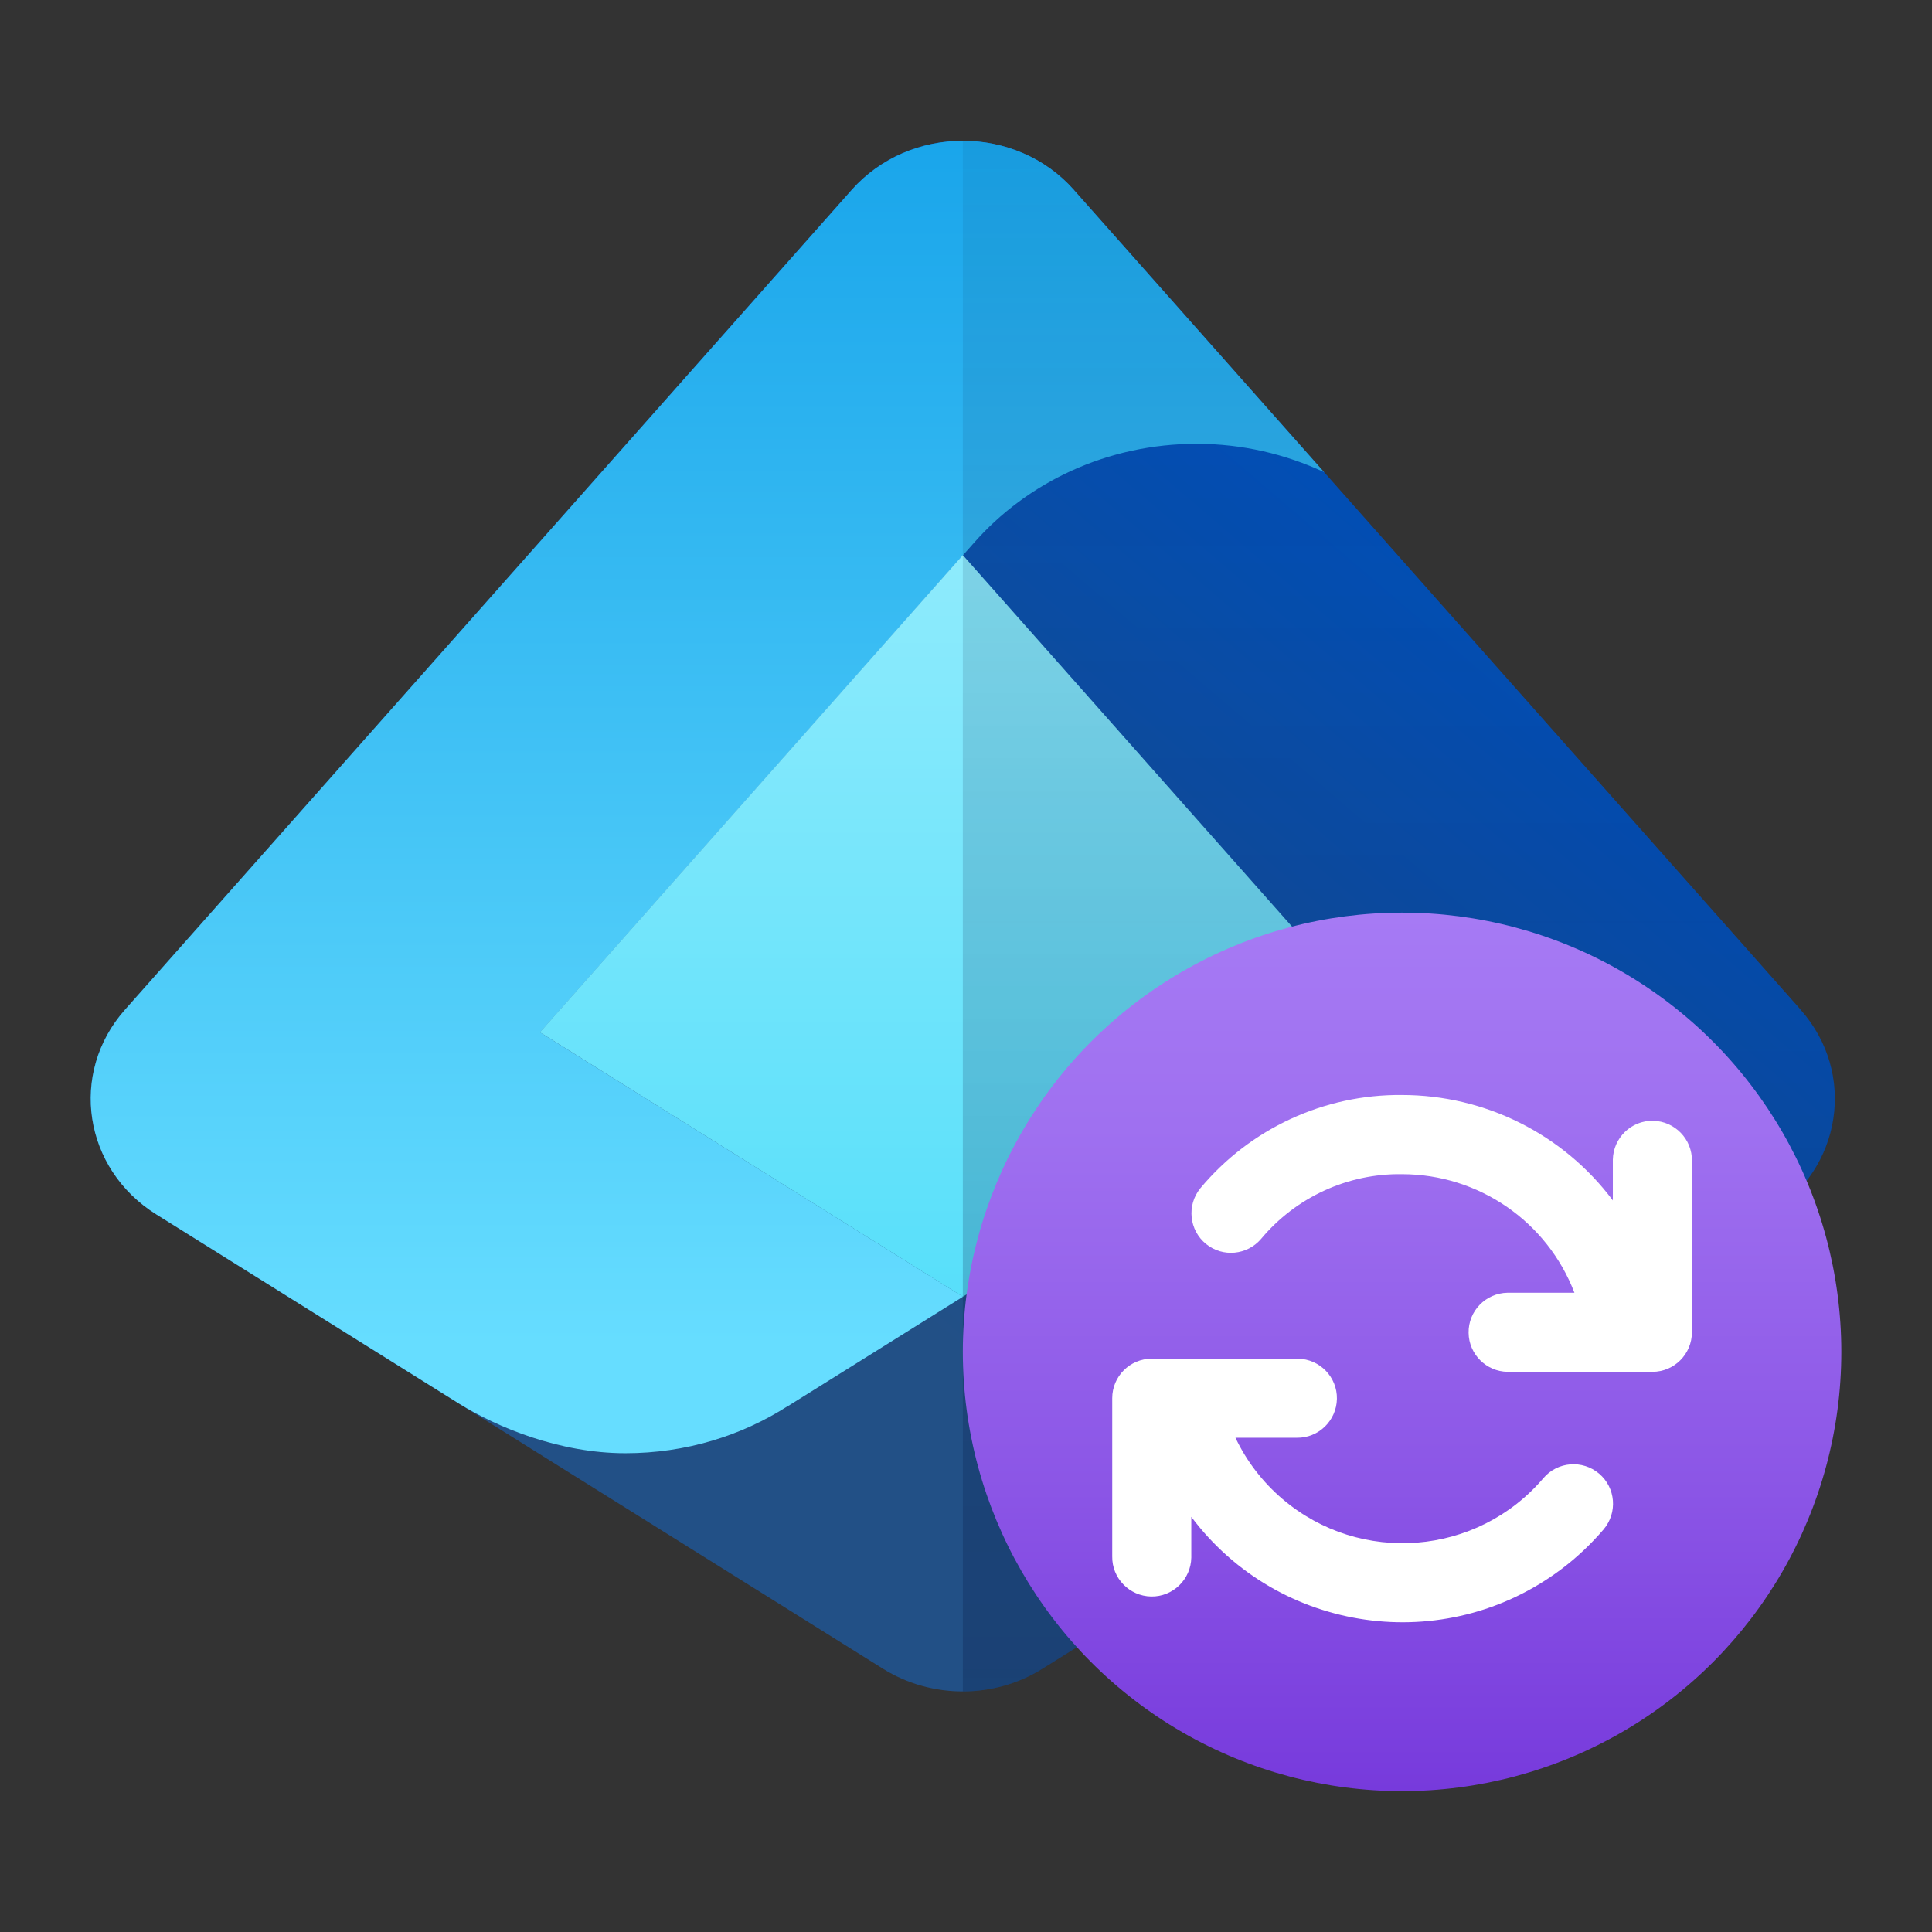 <?xml version='1.0' encoding='utf-8'?>
<svg xmlns="http://www.w3.org/2000/svg" id="uuid-2ef9df66-6ea3-4ece-9de9-7976ed33ba20" viewBox="0 0 64 64" width="64" height="64" preserveAspectRatio="xMidYMid meet"><rect x="0" y="0" width="64" height="64" fill="#333333" stroke="none"/><defs><linearGradient id="uuid-715a95c6-dbaa-4220-8878-769f414e4d1c" x1="7.669" y1="779.631" x2="14.031" y2="787.067" gradientTransform="translate(0 791.516) scale(1 -1)" gradientUnits="userSpaceOnUse"><stop offset="0" stop-color="#225086" /><stop offset="1" stop-color="#0055c5" /></linearGradient><linearGradient id="uuid-8bed8a34-40e3-45ff-96f5-3f4e39a2709b" x1="6.341" y1="778.631" x2="6.341" y2="794.82" gradientTransform="translate(0 791.516) scale(1 -1)" gradientUnits="userSpaceOnUse"><stop offset="0" stop-color="#6df" /><stop offset="1" stop-color="#0294e4" /></linearGradient><linearGradient id="uuid-7670c307-67cb-4bb8-aa08-22886e397611" x1="8.968" y1="776.431" x2="8.968" y2="795.251" gradientTransform="translate(0 791.516) scale(1 -1)" gradientUnits="userSpaceOnUse"><stop offset="0" stop-color="#44dbf9" /><stop offset="1" stop-color="#cbf8ff" /></linearGradient><linearGradient id="uuid-5ebc116c-2b44-4077-8e82-3744bdc1ef1c" x1="13.451" y1="775.2" x2="13.451" y2="791.203" gradientTransform="translate(0 791.516) scale(1 -1)" gradientUnits="userSpaceOnUse"><stop offset="0" stop-color="#041642" /><stop offset="1" stop-color="#041642" stop-opacity=".25" /></linearGradient><linearGradient id="uuid-ea0a50d3-a0ed-4236-88d2-db9ecc2f6a18" x1="-550.516" y1="1008.032" x2="-550.516" y2="1017.064" gradientTransform="translate(564 1025.516) scale(1 -1)" gradientUnits="userSpaceOnUse"><stop offset=".001" stop-color="#773adc" /><stop offset=".342" stop-color="#8b55e6" /><stop offset=".756" stop-color="#9f70f0" /><stop offset="1" stop-color="#a67af4" /></linearGradient></defs><g transform="translate(3,4.643) scale(3.222) translate(-0,-0.51)" data-normalized="1"><g><path d="m17.583,9.451L10.11,1.022c-.597-.674-1.688-.674-2.286,0L.352,9.451c-.577.652-.426,1.635.322,2.103l7.472,4.671c.498.312,1.144.312,1.642,0l7.472-4.671c.748-.467.899-1.452.322-2.103h0Z" fill="url(#uuid-715a95c6-dbaa-4220-8878-769f414e4d1c)" stroke-width="0" /><path d="m10.111,1.022c-.597-.674-1.688-.674-2.286,0L.353,9.451c-.577.652-.426,1.635.322,2.103,0,0,2.766,1.729,3.115,1.947.387.241,1.029.509,1.709.509.619,0,1.193-.179,1.67-.485,0,0,0,0,.002,0l1.798-1.124-4.348-2.718,4.458-5.029c.548-.625,1.372-1.022,2.294-1.022.47,0,.914.107,1.309.291l-2.57-2.899v-.002Z" fill="url(#uuid-8bed8a34-40e3-45ff-96f5-3f4e39a2709b)" stroke-width="0" /><polygon points="4.619 9.683 4.671 9.714 8.968 12.401 8.968 12.401 13.316 9.683 13.317 9.683 13.316 9.683 8.968 4.776 4.619 9.683" fill="url(#uuid-7670c307-67cb-4bb8-aa08-22886e397611)" stroke-width="0" /><path d="m8.968,16.459c.286,0,.572-.078.821-.233l7.472-4.671c.748-.467.899-1.452.322-2.103L10.111,1.022c-.299-.337-.72-.505-1.143-.505v15.943Z" fill="url(#uuid-5ebc116c-2b44-4077-8e82-3744bdc1ef1c)" fill-opacity=".5" isolation="isolate" opacity=".5" stroke-width="0" /></g><circle cx="13.484" cy="12.968" r="4.516" fill="url(#uuid-ea0a50d3-a0ed-4236-88d2-db9ecc2f6a18)" stroke-width="0" /><path d="m15.257,12.36h-.689c-.224.004-.404.188-.4.413.003.219.181.397.4.4h1.49c.224,0,.406-.182.406-.407v-1.761c.004-.224-.176-.409-.4-.413s-.409.176-.413.4c0,.004,0,.009,0,.013v.406c-.511-.683-1.315-1.084-2.168-1.084-.8-.008-1.562.345-2.074.96-.141.175-.114.431.06.572.171.139.422.115.565-.052.358-.429.89-.674,1.449-.666.787,0,1.492.485,1.773,1.219Z" fill="#fff" stroke-width="0" /><path d="m11.317,15.07v-.406c.901,1.199,2.604,1.44,3.803.539.16-.12.306-.258.436-.41.145-.171.125-.428-.046-.573-.171-.145-.428-.125-.573.046h0c-.681.8-1.882.896-2.682.215-.204-.174-.369-.388-.484-.63h.63c.224.004.409-.176.413-.4s-.176-.409-.4-.413c-.004,0-.009,0-.013,0h-1.491c-.224,0-.406.182-.406.406h0v1.626c-.004.224.176.409.4.413s.409-.176.413-.4c0-.004,0-.009,0-.013h0Z" fill="#fff" stroke-width="0" /></g></svg>